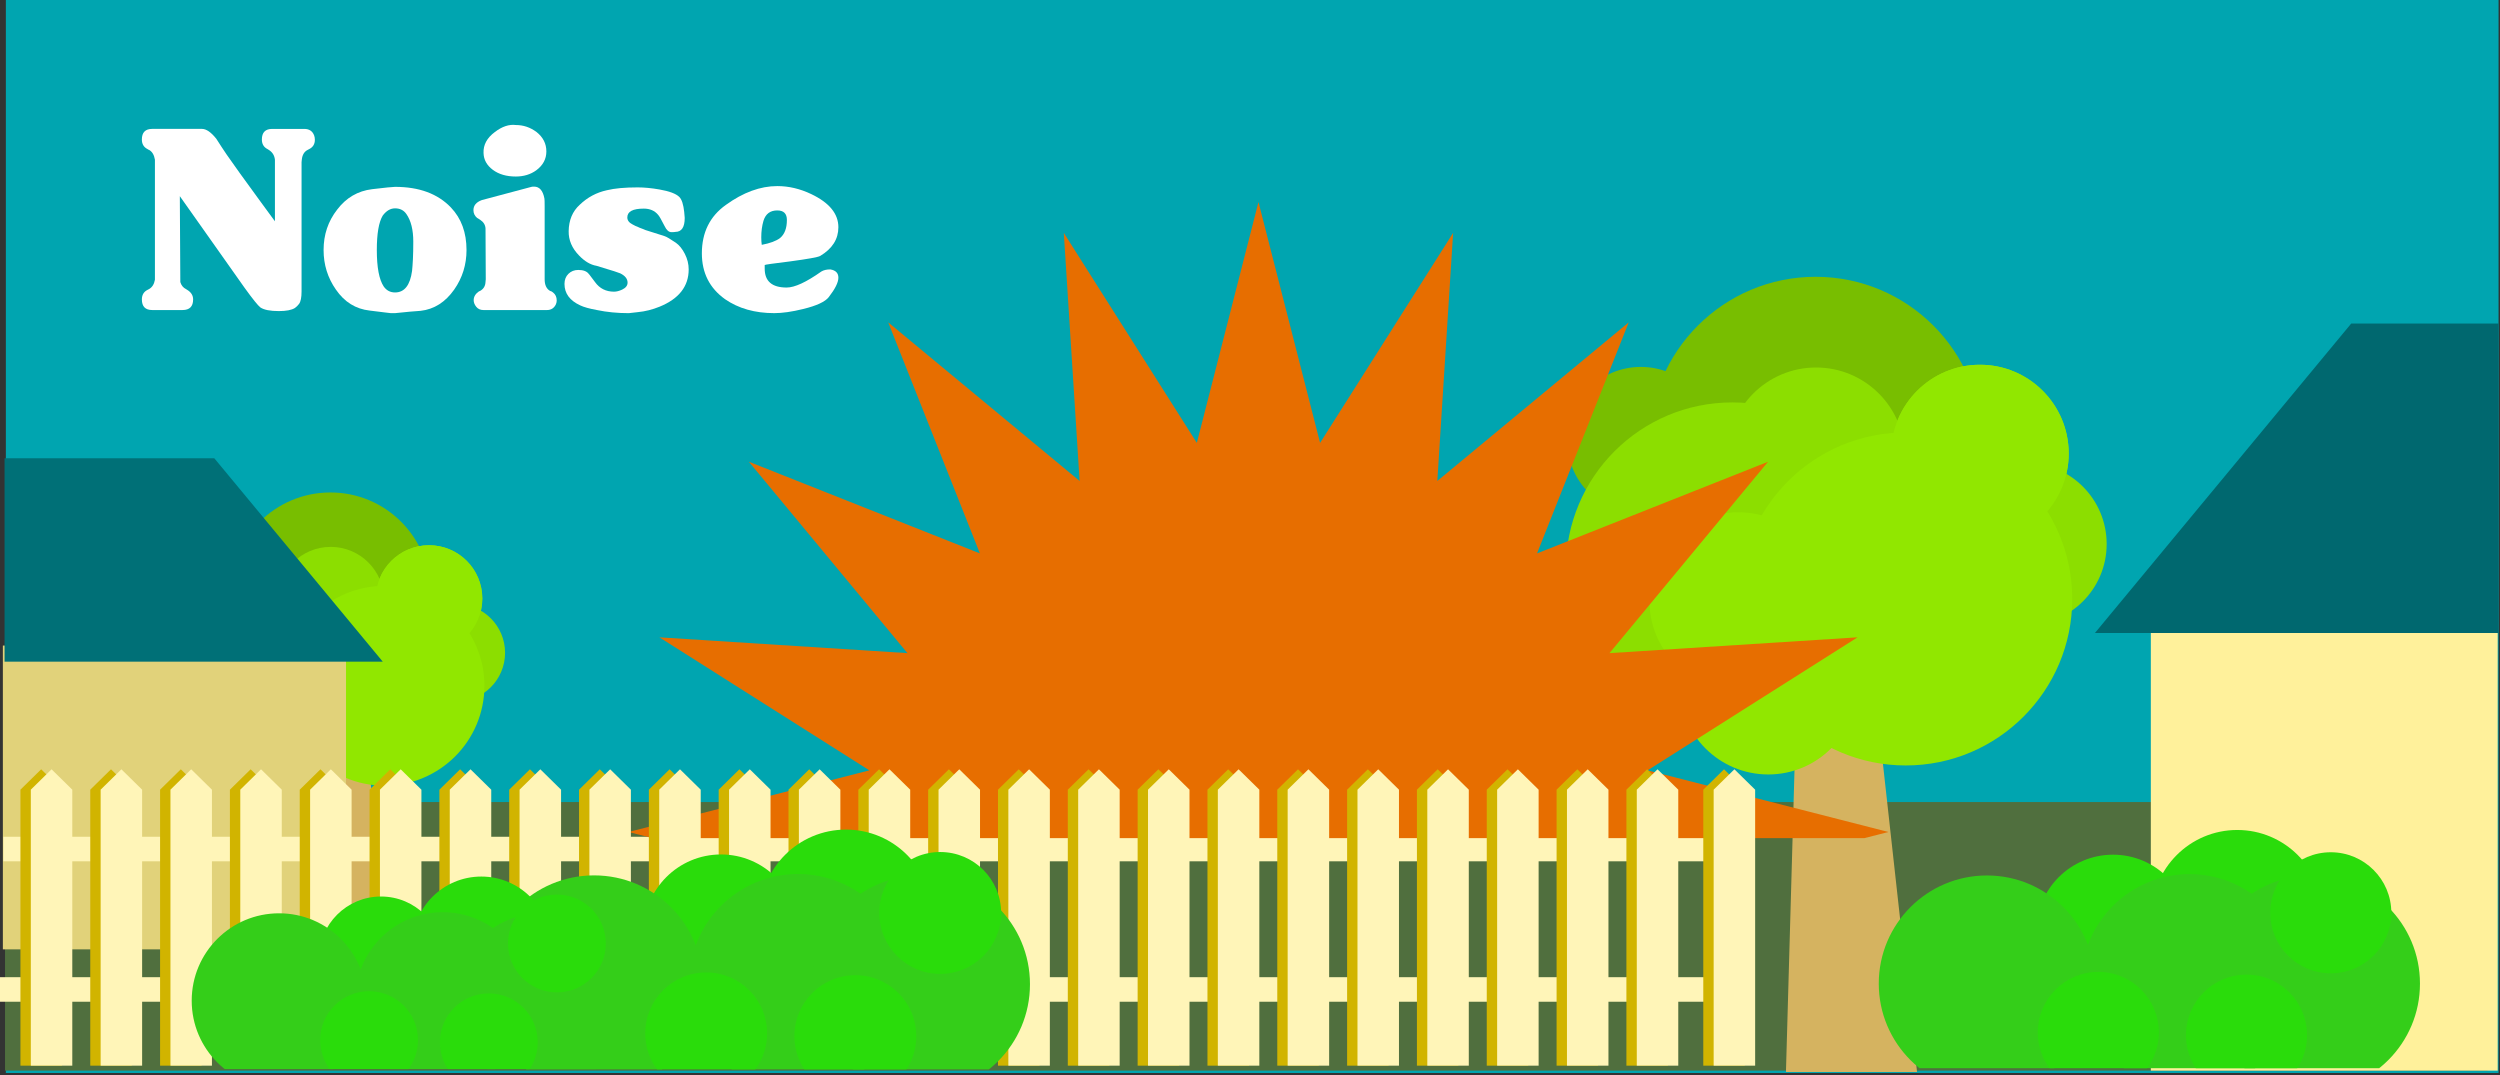 <?xml version="1.0" encoding="UTF-8" standalone="no"?>
<!-- Created with Inkscape (http://www.inkscape.org/) -->

<svg
   xmlns:dc="http://purl.org/dc/elements/1.1/"
   xmlns:cc="http://creativecommons.org/ns#"
   xmlns:rdf="http://www.w3.org/1999/02/22-rdf-syntax-ns#"
   xmlns:svg="http://www.w3.org/2000/svg"
   xmlns="http://www.w3.org/2000/svg"
   xmlns:sodipodi="http://sodipodi.sourceforge.net/DTD/sodipodi-0.dtd"
   xmlns:inkscape="http://www.inkscape.org/namespaces/inkscape"
   width="500"
   height="215"
   viewBox="0 0 132.292 56.885"
   version="1.1"
   id="svg2627"
   inkscape:version="0.48.5 r10040"
   sodipodi:docname="banner_noise.svg">
  <rect x="0" y="0" width="132.292" height="56.885" fill="#333333" stroke="none"/>
  <defs
     id="defs2621">
    <clipPath
       clipPathUnits="userSpaceOnUse"
       id="clipPath4317">
      <rect
         style="color:#000000;display:inline;overflow:visible;visibility:visible;fill:#000000;fill-opacity:0.882;fill-rule:nonzero;stroke:#000000;stroke-width:1;stroke-linecap:butt;stroke-linejoin:round;stroke-miterlimit:4;stroke-dasharray:none;stroke-dashoffset:0;stroke-opacity:1;marker:none;enable-background:accumulate"
         id="rect4319"
         width="305.714"
         height="185"
         x="403.571"
         y="258.076" />
    </clipPath>
    <clipPath
       clipPathUnits="userSpaceOnUse"
       id="clipPath2468">
      <rect
         style="color:#000000;display:inline;overflow:visible;visibility:visible;fill:#000000;fill-opacity:0.882;fill-rule:nonzero;stroke:#000000;stroke-width:1;stroke-linecap:butt;stroke-linejoin:round;stroke-miterlimit:4;stroke-dasharray:none;stroke-dashoffset:0;stroke-opacity:1;marker:none;enable-background:accumulate"
         id="rect2466"
         width="305.714"
         height="185"
         x="403.571"
         y="258.076" />
    </clipPath>
    <clipPath
       clipPathUnits="userSpaceOnUse"
       id="clipPath2472">
      <rect
         style="color:#000000;display:inline;overflow:visible;visibility:visible;fill:#000000;fill-opacity:0.882;fill-rule:nonzero;stroke:#000000;stroke-width:1;stroke-linecap:butt;stroke-linejoin:round;stroke-miterlimit:4;stroke-dasharray:none;stroke-dashoffset:0;stroke-opacity:1;marker:none;enable-background:accumulate"
         id="rect2470"
         width="305.714"
         height="185"
         x="403.571"
         y="258.076" />
    </clipPath>
    <clipPath
       clipPathUnits="userSpaceOnUse"
       id="clipPath4317-8">
      <rect
         style="color:#000000;display:inline;overflow:visible;visibility:visible;fill:#000000;fill-opacity:0.882;fill-rule:nonzero;stroke:#000000;stroke-width:1;stroke-linecap:butt;stroke-linejoin:round;stroke-miterlimit:4;stroke-dasharray:none;stroke-dashoffset:0;stroke-opacity:1;marker:none;enable-background:accumulate"
         id="rect4319-3"
         width="305.714"
         height="185"
         x="403.571"
         y="258.076" />
    </clipPath>
    <clipPath
       clipPathUnits="userSpaceOnUse"
       id="clipPath3494">
      <rect
         style="color:#000000;display:inline;overflow:visible;visibility:visible;fill:#000000;fill-opacity:0.882;fill-rule:nonzero;stroke:#000000;stroke-width:1;stroke-linecap:butt;stroke-linejoin:round;stroke-miterlimit:4;stroke-dasharray:none;stroke-dashoffset:0;stroke-opacity:1;marker:none;enable-background:accumulate"
         id="rect3492"
         width="305.714"
         height="185"
         x="403.571"
         y="258.076" />
    </clipPath>
    <clipPath
       clipPathUnits="userSpaceOnUse"
       id="clipPath3498">
      <rect
         style="color:#000000;display:inline;overflow:visible;visibility:visible;fill:#000000;fill-opacity:0.882;fill-rule:nonzero;stroke:#000000;stroke-width:1;stroke-linecap:butt;stroke-linejoin:round;stroke-miterlimit:4;stroke-dasharray:none;stroke-dashoffset:0;stroke-opacity:1;marker:none;enable-background:accumulate"
         id="rect3496"
         width="305.714"
         height="185"
         x="403.571"
         y="258.076" />
    </clipPath>
    <clipPath
       clipPathUnits="userSpaceOnUse"
       id="clipPath4479-0">
      <rect
         style="color:#000000;display:inline;overflow:visible;visibility:visible;fill:#00a5b0;fill-opacity:1;fill-rule:nonzero;stroke:none;stroke-width:5;marker:none;enable-background:accumulate"
         id="rect4481-9"
         width="250.518"
         height="122.228"
         x="1911.209"
         y="398.793" />
    </clipPath>
  </defs>
  <sodipodi:namedview
     id="base"
     pagecolor="#ffffff"
     bordercolor="#666666"
     borderopacity="1.0"
     inkscape:pageopacity="0.0"
     inkscape:pageshadow="2"
     inkscape:zoom="0.98994949"
     inkscape:cx="328.38237"
     inkscape:cy="22.698258"
     inkscape:document-units="px"
     inkscape:current-layer="text5022"
     showgrid="false"
     units="px"
     inkscape:window-width="1920"
     inkscape:window-height="1017"
     inkscape:window-x="-8"
     inkscape:window-y="-8"
     inkscape:window-maximized="1" />
  <g
     inkscape:label="Layer 1"
     inkscape:groupmode="layer"
     id="layer1"
     transform="translate(0,-240.115)">
    <g
       id="g4070"
       transform="matrix(0.667,0,0,0.667,-40.506,54.456)">
      <rect
         inkscape:export-ydpi="72.067719"
         inkscape:export-xdpi="72.067719"
         inkscape:export-filename="C:\Users\UserBox1\Documents\Other Orgs\Octop.ai\hey_neighbour_noise.png"
         style="color:#000000;display:inline;overflow:visible;visibility:visible;fill:#00a5b0;fill-opacity:1;fill-rule:nonzero;stroke:none;stroke-width:0.264;marker:none;enable-background:accumulate"
         id="rect4906"
         width="197.76"
         height="85.248"
         x="61.193"
         y="278.227" />
      <rect
         inkscape:export-ydpi="72.067719"
         inkscape:export-xdpi="72.067719"
         inkscape:export-filename="C:\Users\UserBox1\Documents\Other Orgs\Octop.ai\hey_neighbour_noise.png"
         transform="scale(1,-1)"
         y="-363.288"
         x="61.128"
         height="21.308"
         width="196.954"
         id="rect4908"
         style="color:#000000;display:inline;overflow:visible;visibility:visible;fill:#506f3e;fill-opacity:1;fill-rule:nonzero;stroke:none;stroke-width:0.265;marker:none;enable-background:accumulate" />
      <g
         inkscape:export-ydpi="72.067719"
         inkscape:export-xdpi="72.067719"
         inkscape:export-filename="C:\Users\UserBox1\Documents\Other Orgs\Octop.ai\hey_neighbour_noise.png"
         id="g4910"
         transform="matrix(0.159,0,0,0.159,-191.018,315.912)">
        <path
           sodipodi:nodetypes="ccccc"
           inkscape:connector-curvature="0"
           id="path4912"
           d="m 1742.172,146.57 25.346,1.226 11.038,99.75 h -39.246 z"
           style="color:#000000;display:inline;overflow:visible;visibility:visible;fill:#d5b360;fill-opacity:1;fill-rule:nonzero;stroke:none;stroke-width:1;marker:none;enable-background:accumulate" />
        <circle
           transform="matrix(0.572,0,0,0.572,1554.528,-238.654)"
           style="color:#000000;display:inline;overflow:visible;visibility:visible;fill:#78be00;fill-opacity:1;fill-rule:nonzero;stroke:none;stroke-width:1;marker:none;enable-background:accumulate"
           id="path4914"
           cx="338.571"
           cy="520.934"
           r="87.143"
           d="m 425.714,520.934 c 0,48.128 -39.015,87.143 -87.143,87.143 -48.128,0 -87.143,-39.015 -87.143,-87.143 0,-48.128 39.015,-87.143 87.143,-87.143 48.128,0 87.143,39.015 87.143,87.143 z" />
        <circle
           id="path4916"
           style="color:#000000;display:inline;overflow:visible;visibility:visible;fill:#78be00;fill-opacity:1;fill-rule:nonzero;stroke:none;stroke-width:1;marker:none;enable-background:accumulate"
           transform="matrix(0.253,0,0,0.253,1610.207,-73.291)"
           cx="338.571"
           cy="520.934"
           r="87.143"
           d="m 425.714,520.934 c 0,48.128 -39.015,87.143 -87.143,87.143 -48.128,0 -87.143,-39.015 -87.143,-87.143 0,-48.128 39.015,-87.143 87.143,-87.143 48.128,0 87.143,39.015 87.143,87.143 z" />
        <circle
           id="path4918"
           style="color:#000000;display:inline;overflow:visible;visibility:visible;fill:#8cde00;fill-opacity:1;fill-rule:nonzero;stroke:none;stroke-width:1;marker:none;enable-background:accumulate"
           transform="matrix(0.572,0,0,0.572,1529.591,-201.044)"
           cx="338.571"
           cy="520.934"
           r="87.143"
           d="m 425.714,520.934 c 0,48.128 -39.015,87.143 -87.143,87.143 -48.128,0 -87.143,-39.015 -87.143,-87.143 0,-48.128 39.015,-87.143 87.143,-87.143 48.128,0 87.143,39.015 87.143,87.143 z" />
        <circle
           transform="matrix(0.305,0,0,0.305,1694.12,-96.494)"
           style="color:#000000;display:inline;overflow:visible;visibility:visible;fill:#91e700;fill-opacity:1;fill-rule:nonzero;stroke:none;stroke-width:1;marker:none;enable-background:accumulate"
           id="path4920"
           cx="338.571"
           cy="520.934"
           r="87.143"
           d="m 425.714,520.934 c 0,48.128 -39.015,87.143 -87.143,87.143 -48.128,0 -87.143,-39.015 -87.143,-87.143 0,-48.128 39.015,-87.143 87.143,-87.143 48.128,0 87.143,39.015 87.143,87.143 z" />
        <circle
           id="path4922"
           style="color:#000000;display:inline;overflow:visible;visibility:visible;fill:#8cde00;fill-opacity:1;fill-rule:nonzero;stroke:none;stroke-width:1;marker:none;enable-background:accumulate"
           transform="matrix(0.279,0,0,0.279,1716.551,-55.867)"
           cx="338.571"
           cy="520.934"
           r="87.143"
           d="m 425.714,520.934 c 0,48.128 -39.015,87.143 -87.143,87.143 -48.128,0 -87.143,-39.015 -87.143,-87.143 0,-48.128 39.015,-87.143 87.143,-87.143 48.128,0 87.143,39.015 87.143,87.143 z" />
        <circle
           transform="matrix(0.305,0,0,0.305,1645.063,-95.676)"
           style="color:#000000;display:inline;overflow:visible;visibility:visible;fill:#8cde00;fill-opacity:1;fill-rule:nonzero;stroke:none;stroke-width:1;marker:none;enable-background:accumulate"
           id="path4924"
           cx="338.571"
           cy="520.934"
           r="87.143"
           d="m 425.714,520.934 c 0,48.128 -39.015,87.143 -87.143,87.143 -48.128,0 -87.143,-39.015 -87.143,-87.143 0,-48.128 39.015,-87.143 87.143,-87.143 48.128,0 87.143,39.015 87.143,87.143 z" />
        <circle
           id="path4926"
           style="color:#000000;display:inline;overflow:visible;visibility:visible;fill:#91e700;fill-opacity:1;fill-rule:nonzero;stroke:none;stroke-width:1;marker:none;enable-background:accumulate"
           transform="matrix(0.305,0,0,0.305,1694.12,-96.494)"
           cx="338.571"
           cy="520.934"
           r="87.143"
           d="m 425.714,520.934 c 0,48.128 -39.015,87.143 -87.143,87.143 -48.128,0 -87.143,-39.015 -87.143,-87.143 0,-48.128 39.015,-87.143 87.143,-87.143 48.128,0 87.143,39.015 87.143,87.143 z" />
        <circle
           transform="matrix(0.305,0,0,0.305,1621.761,-52.343)"
           style="color:#000000;display:inline;overflow:visible;visibility:visible;fill:#91e700;fill-opacity:1;fill-rule:nonzero;stroke:none;stroke-width:1;marker:none;enable-background:accumulate"
           id="path4928"
           cx="338.571"
           cy="520.934"
           r="87.143"
           d="m 425.714,520.934 c 0,48.128 -39.015,87.143 -87.143,87.143 -48.128,0 -87.143,-39.015 -87.143,-87.143 0,-48.128 39.015,-87.143 87.143,-87.143 48.128,0 87.143,39.015 87.143,87.143 z" />
        <circle
           id="path4930"
           style="color:#000000;display:inline;overflow:visible;visibility:visible;fill:#91e700;fill-opacity:1;fill-rule:nonzero;stroke:none;stroke-width:1;marker:none;enable-background:accumulate"
           transform="matrix(0.305,0,0,0.305,1630.755,-26.996)"
           cx="338.571"
           cy="520.934"
           r="87.143"
           d="m 425.714,520.934 c 0,48.128 -39.015,87.143 -87.143,87.143 -48.128,0 -87.143,-39.015 -87.143,-87.143 0,-48.128 39.015,-87.143 87.143,-87.143 48.128,0 87.143,39.015 87.143,87.143 z" />
        <circle
           id="path4932"
           style="color:#000000;display:inline;overflow:visible;visibility:visible;fill:#91e700;fill-opacity:1;fill-rule:nonzero;stroke:none;stroke-width:1;marker:none;enable-background:accumulate"
           transform="matrix(0.572,0,0,0.572,1581.51,-192.05)"
           cx="338.571"
           cy="520.934"
           r="87.143"
           d="m 425.714,520.934 c 0,48.128 -39.015,87.143 -87.143,87.143 -48.128,0 -87.143,-39.015 -87.143,-87.143 0,-48.128 39.015,-87.143 87.143,-87.143 48.128,0 87.143,39.015 87.143,87.143 z" />
      </g>
      <rect
         inkscape:export-ydpi="72.067719"
         inkscape:export-xdpi="72.067719"
         inkscape:export-filename="C:\Users\UserBox1\Documents\Other Orgs\Octop.ai\hey_neighbour_noise.png"
         style="color:#000000;display:inline;overflow:visible;visibility:visible;fill:#fff5b8;fill-opacity:1;fill-rule:nonzero;stroke:none;stroke-width:0.265;marker:none;enable-background:accumulate"
         id="rect4934"
         width="138.36"
         height="1.947"
         x="60.702"
         y="355.875" />
      <rect
         inkscape:export-ydpi="72.067719"
         inkscape:export-xdpi="72.067719"
         inkscape:export-filename="C:\Users\UserBox1\Documents\Other Orgs\Octop.ai\hey_neighbour_noise.png"
         style="color:#000000;display:inline;overflow:visible;visibility:visible;fill:#e1d27a;fill-opacity:1;fill-rule:nonzero;stroke:none;stroke-width:0.265;marker:none;enable-background:accumulate"
         id="rect4936"
         width="27.224"
         height="24.102"
         x="-88.18"
         y="329.564"
         transform="scale(-1,1)" />
      <rect
         inkscape:export-ydpi="72.067719"
         inkscape:export-xdpi="72.067719"
         inkscape:export-filename="C:\Users\UserBox1\Documents\Other Orgs\Octop.ai\hey_neighbour_noise.png"
         y="344.734"
         x="60.996"
         height="1.947"
         width="138.305"
         id="rect4938"
         style="color:#000000;display:inline;overflow:visible;visibility:visible;fill:#fff5b8;fill-opacity:1;fill-rule:nonzero;stroke:none;stroke-width:0.265;marker:none;enable-background:accumulate" />
      <rect
         inkscape:export-ydpi="72.067719"
         inkscape:export-xdpi="72.067719"
         inkscape:export-filename="C:\Users\UserBox1\Documents\Other Orgs\Octop.ai\hey_neighbour_noise.png"
         y="326.62"
         x="231.366"
         height="36.668"
         width="27.519"
         id="rect4940"
         style="color:#000000;display:inline;overflow:visible;visibility:visible;fill:#fff19b;fill-opacity:1;fill-rule:nonzero;stroke:none;stroke-width:0.265;marker:none;enable-background:accumulate" />
      <g
         inkscape:export-ydpi="72.067719"
         inkscape:export-xdpi="72.067719"
         inkscape:export-filename="C:\Users\UserBox1\Documents\Other Orgs\Octop.ai\hey_neighbour_noise.png"
         transform="matrix(0.265,0,0,0.265,-373.071,293.247)"
         id="g4942">
        <path
           style="color:#000000;display:inline;overflow:visible;visibility:visible;fill:#d5b360;fill-opacity:1;fill-rule:nonzero;stroke:none;stroke-width:1;marker:none;enable-background:accumulate"
           d="m 2174.517,163.743 25.346,1.226 11.038,99.75 h -39.246 z"
           id="path4944"
           inkscape:connector-curvature="0"
           sodipodi:nodetypes="ccccc" />
        <circle
           id="path4946"
           style="color:#000000;display:inline;overflow:visible;visibility:visible;fill:#78be00;fill-opacity:1;fill-rule:nonzero;stroke:none;stroke-width:1;marker:none;enable-background:accumulate"
           transform="matrix(0.572,0,0,0.572,1986.874,-221.482)"
           cx="338.571"
           cy="520.934"
           r="87.143"
           d="m 425.714,520.934 c 0,48.128 -39.015,87.143 -87.143,87.143 -48.128,0 -87.143,-39.015 -87.143,-87.143 0,-48.128 39.015,-87.143 87.143,-87.143 48.128,0 87.143,39.015 87.143,87.143 z" />
        <circle
           transform="matrix(0.253,0,0,0.253,2042.552,-56.119)"
           style="color:#000000;display:inline;overflow:visible;visibility:visible;fill:#78be00;fill-opacity:1;fill-rule:nonzero;stroke:none;stroke-width:1;marker:none;enable-background:accumulate"
           id="path4948"
           cx="338.571"
           cy="520.934"
           r="87.143"
           d="m 425.714,520.934 c 0,48.128 -39.015,87.143 -87.143,87.143 -48.128,0 -87.143,-39.015 -87.143,-87.143 0,-48.128 39.015,-87.143 87.143,-87.143 48.128,0 87.143,39.015 87.143,87.143 z" />
        <circle
           transform="matrix(0.572,0,0,0.572,1961.936,-183.871)"
           style="color:#000000;display:inline;overflow:visible;visibility:visible;fill:#8cde00;fill-opacity:1;fill-rule:nonzero;stroke:none;stroke-width:1;marker:none;enable-background:accumulate"
           id="path4950"
           cx="338.571"
           cy="520.934"
           r="87.143"
           d="m 425.714,520.934 c 0,48.128 -39.015,87.143 -87.143,87.143 -48.128,0 -87.143,-39.015 -87.143,-87.143 0,-48.128 39.015,-87.143 87.143,-87.143 48.128,0 87.143,39.015 87.143,87.143 z" />
        <circle
           id="path4952"
           style="color:#000000;display:inline;overflow:visible;visibility:visible;fill:#91e700;fill-opacity:1;fill-rule:nonzero;stroke:none;stroke-width:1;marker:none;enable-background:accumulate"
           transform="matrix(0.305,0,0,0.305,2126.465,-79.321)"
           cx="338.571"
           cy="520.934"
           r="87.143"
           d="m 425.714,520.934 c 0,48.128 -39.015,87.143 -87.143,87.143 -48.128,0 -87.143,-39.015 -87.143,-87.143 0,-48.128 39.015,-87.143 87.143,-87.143 48.128,0 87.143,39.015 87.143,87.143 z" />
        <circle
           transform="matrix(0.279,0,0,0.279,2148.896,-38.694)"
           style="color:#000000;display:inline;overflow:visible;visibility:visible;fill:#8cde00;fill-opacity:1;fill-rule:nonzero;stroke:none;stroke-width:1;marker:none;enable-background:accumulate"
           id="path4954"
           cx="338.571"
           cy="520.934"
           r="87.143"
           d="m 425.714,520.934 c 0,48.128 -39.015,87.143 -87.143,87.143 -48.128,0 -87.143,-39.015 -87.143,-87.143 0,-48.128 39.015,-87.143 87.143,-87.143 48.128,0 87.143,39.015 87.143,87.143 z" />
        <circle
           id="path4956"
           style="color:#000000;display:inline;overflow:visible;visibility:visible;fill:#8cde00;fill-opacity:1;fill-rule:nonzero;stroke:none;stroke-width:1;marker:none;enable-background:accumulate"
           transform="matrix(0.305,0,0,0.305,2077.408,-78.504)"
           cx="338.571"
           cy="520.934"
           r="87.143"
           d="m 425.714,520.934 c 0,48.128 -39.015,87.143 -87.143,87.143 -48.128,0 -87.143,-39.015 -87.143,-87.143 0,-48.128 39.015,-87.143 87.143,-87.143 48.128,0 87.143,39.015 87.143,87.143 z" />
        <circle
           transform="matrix(0.305,0,0,0.305,2126.465,-79.321)"
           style="color:#000000;display:inline;overflow:visible;visibility:visible;fill:#91e700;fill-opacity:1;fill-rule:nonzero;stroke:none;stroke-width:1;marker:none;enable-background:accumulate"
           id="path4958"
           cx="338.571"
           cy="520.934"
           r="87.143"
           d="m 425.714,520.934 c 0,48.128 -39.015,87.143 -87.143,87.143 -48.128,0 -87.143,-39.015 -87.143,-87.143 0,-48.128 39.015,-87.143 87.143,-87.143 48.128,0 87.143,39.015 87.143,87.143 z" />
        <circle
           id="path4960"
           style="color:#000000;display:inline;overflow:visible;visibility:visible;fill:#91e700;fill-opacity:1;fill-rule:nonzero;stroke:none;stroke-width:1;marker:none;enable-background:accumulate"
           transform="matrix(0.305,0,0,0.305,2054.106,-35.17)"
           cx="338.571"
           cy="520.934"
           r="87.143"
           d="m 425.714,520.934 c 0,48.128 -39.015,87.143 -87.143,87.143 -48.128,0 -87.143,-39.015 -87.143,-87.143 0,-48.128 39.015,-87.143 87.143,-87.143 48.128,0 87.143,39.015 87.143,87.143 z" />
        <circle
           transform="matrix(0.305,0,0,0.305,2063.1,-9.824)"
           style="color:#000000;display:inline;overflow:visible;visibility:visible;fill:#91e700;fill-opacity:1;fill-rule:nonzero;stroke:none;stroke-width:1;marker:none;enable-background:accumulate"
           id="path4962"
           cx="338.571"
           cy="520.934"
           r="87.143"
           d="m 425.714,520.934 c 0,48.128 -39.015,87.143 -87.143,87.143 -48.128,0 -87.143,-39.015 -87.143,-87.143 0,-48.128 39.015,-87.143 87.143,-87.143 48.128,0 87.143,39.015 87.143,87.143 z" />
        <circle
           transform="matrix(0.572,0,0,0.572,2013.855,-174.877)"
           style="color:#000000;display:inline;overflow:visible;visibility:visible;fill:#91e700;fill-opacity:1;fill-rule:nonzero;stroke:none;stroke-width:1;marker:none;enable-background:accumulate"
           id="path4964"
           cx="338.571"
           cy="520.934"
           r="87.143"
           d="m 425.714,520.934 c 0,48.128 -39.015,87.143 -87.143,87.143 -48.128,0 -87.143,-39.015 -87.143,-87.143 0,-48.128 39.015,-87.143 87.143,-87.143 48.128,0 87.143,39.015 87.143,87.143 z" />
      </g>
      <path
         inkscape:export-ydpi="72.067719"
         inkscape:export-xdpi="72.067719"
         inkscape:export-filename="C:\Users\UserBox1\Documents\Other Orgs\Octop.ai\hey_neighbour_noise.png"
         sodipodi:nodetypes="ccccc"
         inkscape:connector-curvature="0"
         id="path4966"
         d="m 247.266,304.014 h 11.682 v 24.553 h -32.017 z"
         style="color:#000000;display:inline;overflow:visible;visibility:visible;fill:#00686f;fill-opacity:1;fill-rule:nonzero;stroke:none;stroke-width:0.265;marker:none;enable-background:accumulate" />
      <path
         inkscape:export-ydpi="72.067719"
         inkscape:export-xdpi="72.067719"
         inkscape:export-filename="C:\Users\UserBox1\Documents\Other Orgs\Octop.ai\hey_neighbour_noise.png"
         sodipodi:type="star"
         style="color:#000000;display:inline;overflow:visible;visibility:visible;fill:#e76e00;fill-opacity:1;fill-rule:nonzero;stroke:none;stroke-width:5;marker:none;enable-background:accumulate"
         id="path4475-4"
         sodipodi:sides="20"
         sodipodi:cx="2046.5691"
         sodipodi:cy="520.01178"
         sodipodi:r1="103.04051"
         sodipodi:r2="64.440773"
         sodipodi:arg1="0"
         sodipodi:arg2="0.15707963"
         inkscape:flatsided="false"
         inkscape:rounded="0"
         inkscape:randomized="0"
         d="m 2149.61,520.012 -39.393,10.081 34.35,21.761 -40.58,-2.586 25.944,31.31 -37.795,-14.999 14.999,37.795 -31.31,-25.944 2.586,40.58 -21.761,-34.35 -10.081,39.393 -10.081,-39.393 -21.761,34.35 2.586,-40.58 -31.31,25.944 14.999,-37.795 -37.795,14.999 25.944,-31.31 -40.58,2.586 34.35,-21.761 -39.393,-10.081 39.393,-10.081 -34.35,-21.761 40.58,2.586 -25.944,-31.31 37.795,14.999 -14.999,-37.795 31.31,25.944 -2.586,-40.58 21.761,34.35 10.081,-39.393 10.081,39.393 21.761,-34.35 -2.586,40.58 31.31,-25.944 -14.999,37.795 37.795,-14.999 -25.944,31.31 40.58,-2.586 -34.35,21.761 z"
         transform="matrix(0.485,0,0,0.485,-832.016,92.149)"
         clip-path="url(#clipPath4479-0)" />
      <g
         inkscape:export-ydpi="72.067719"
         inkscape:export-xdpi="72.067719"
         inkscape:export-filename="C:\Users\UserBox1\Documents\Other Orgs\Octop.ai\hey_neighbour_noise.png"
         transform="matrix(0.288,0,0,0.151,139.155,244.865)"
         id="g4968">
        <path
           style="color:#000000;display:inline;overflow:visible;visibility:visible;fill:#d1b400;fill-opacity:1;fill-rule:nonzero;stroke:none;stroke-width:1;marker:none;enable-background:accumulate"
           d="m 175.714,636.648 5.714,-10.714 5.714,10.714 v 145 h -11.429 z"
           id="path4970"
           inkscape:connector-curvature="0"
           sodipodi:nodetypes="cccccc" />
        <path
           sodipodi:nodetypes="cccccc"
           inkscape:connector-curvature="0"
           id="path4972"
           d="M 178.571,636.648 184.286,625.934 190,636.648 v 145 h -11.429 z"
           style="color:#000000;display:inline;overflow:visible;visibility:visible;fill:#fff5b8;fill-opacity:1;fill-rule:nonzero;stroke:none;stroke-width:1;marker:none;enable-background:accumulate" />
      </g>
      <g
         inkscape:export-ydpi="72.067719"
         inkscape:export-xdpi="72.067719"
         inkscape:export-filename="C:\Users\UserBox1\Documents\Other Orgs\Octop.ai\hey_neighbour_noise.png"
         id="g4974"
         transform="matrix(0.288,0,0,0.151,133.616,244.865)">
        <path
           sodipodi:nodetypes="cccccc"
           inkscape:connector-curvature="0"
           id="path4976"
           d="m 175.714,636.648 5.714,-10.714 5.714,10.714 v 145 h -11.429 z"
           style="color:#000000;display:inline;overflow:visible;visibility:visible;fill:#d1b400;fill-opacity:1;fill-rule:nonzero;stroke:none;stroke-width:1;marker:none;enable-background:accumulate" />
        <path
           style="color:#000000;display:inline;overflow:visible;visibility:visible;fill:#fff5b8;fill-opacity:1;fill-rule:nonzero;stroke:none;stroke-width:1;marker:none;enable-background:accumulate"
           d="M 178.571,636.648 184.286,625.934 190,636.648 v 145 h -11.429 z"
           id="path4978"
           inkscape:connector-curvature="0"
           sodipodi:nodetypes="cccccc" />
      </g>
      <g
         inkscape:export-ydpi="72.067719"
         inkscape:export-xdpi="72.067719"
         inkscape:export-filename="C:\Users\UserBox1\Documents\Other Orgs\Octop.ai\hey_neighbour_noise.png"
         transform="matrix(0.288,0,0,0.151,128.076,244.865)"
         id="g4980">
        <path
           style="color:#000000;display:inline;overflow:visible;visibility:visible;fill:#d1b400;fill-opacity:1;fill-rule:nonzero;stroke:none;stroke-width:1;marker:none;enable-background:accumulate"
           d="m 175.714,636.648 5.714,-10.714 5.714,10.714 v 145 h -11.429 z"
           id="path4982"
           inkscape:connector-curvature="0"
           sodipodi:nodetypes="cccccc" />
        <path
           sodipodi:nodetypes="cccccc"
           inkscape:connector-curvature="0"
           id="path4984"
           d="M 178.571,636.648 184.286,625.934 190,636.648 v 145 h -11.429 z"
           style="color:#000000;display:inline;overflow:visible;visibility:visible;fill:#fff5b8;fill-opacity:1;fill-rule:nonzero;stroke:none;stroke-width:1;marker:none;enable-background:accumulate" />
      </g>
      <g
         inkscape:export-ydpi="72.067719"
         inkscape:export-xdpi="72.067719"
         inkscape:export-filename="C:\Users\UserBox1\Documents\Other Orgs\Octop.ai\hey_neighbour_noise.png"
         id="g4986"
         transform="matrix(0.288,0,0,0.151,122.536,244.865)">
        <path
           sodipodi:nodetypes="cccccc"
           inkscape:connector-curvature="0"
           id="path4988"
           d="m 175.714,636.648 5.714,-10.714 5.714,10.714 v 145 h -11.429 z"
           style="color:#000000;display:inline;overflow:visible;visibility:visible;fill:#d1b400;fill-opacity:1;fill-rule:nonzero;stroke:none;stroke-width:1;marker:none;enable-background:accumulate" />
        <path
           style="color:#000000;display:inline;overflow:visible;visibility:visible;fill:#fff5b8;fill-opacity:1;fill-rule:nonzero;stroke:none;stroke-width:1;marker:none;enable-background:accumulate"
           d="M 178.571,636.648 184.286,625.934 190,636.648 v 145 h -11.429 z"
           id="path4990"
           inkscape:connector-curvature="0"
           sodipodi:nodetypes="cccccc" />
      </g>
      <g
         inkscape:export-ydpi="72.067719"
         inkscape:export-xdpi="72.067719"
         inkscape:export-filename="C:\Users\UserBox1\Documents\Other Orgs\Octop.ai\hey_neighbour_noise.png"
         id="g4992"
         transform="matrix(0.288,0,0,0.151,116.997,244.865)">
        <path
           sodipodi:nodetypes="cccccc"
           inkscape:connector-curvature="0"
           id="path4994"
           d="m 175.714,636.648 5.714,-10.714 5.714,10.714 v 145 h -11.429 z"
           style="color:#000000;display:inline;overflow:visible;visibility:visible;fill:#d1b400;fill-opacity:1;fill-rule:nonzero;stroke:none;stroke-width:1;marker:none;enable-background:accumulate" />
        <path
           style="color:#000000;display:inline;overflow:visible;visibility:visible;fill:#fff5b8;fill-opacity:1;fill-rule:nonzero;stroke:none;stroke-width:1;marker:none;enable-background:accumulate"
           d="M 178.571,636.648 184.286,625.934 190,636.648 v 145 h -11.429 z"
           id="path4996"
           inkscape:connector-curvature="0"
           sodipodi:nodetypes="cccccc" />
      </g>
      <g
         inkscape:export-ydpi="72.067719"
         inkscape:export-xdpi="72.067719"
         inkscape:export-filename="C:\Users\UserBox1\Documents\Other Orgs\Octop.ai\hey_neighbour_noise.png"
         transform="matrix(0.288,0,0,0.151,111.457,244.865)"
         id="g4998">
        <path
           style="color:#000000;display:inline;overflow:visible;visibility:visible;fill:#d1b400;fill-opacity:1;fill-rule:nonzero;stroke:none;stroke-width:1;marker:none;enable-background:accumulate"
           d="m 175.714,636.648 5.714,-10.714 5.714,10.714 v 145 h -11.429 z"
           id="path5000"
           inkscape:connector-curvature="0"
           sodipodi:nodetypes="cccccc" />
        <path
           sodipodi:nodetypes="cccccc"
           inkscape:connector-curvature="0"
           id="path5002"
           d="M 178.571,636.648 184.286,625.934 190,636.648 v 145 h -11.429 z"
           style="color:#000000;display:inline;overflow:visible;visibility:visible;fill:#fff5b8;fill-opacity:1;fill-rule:nonzero;stroke:none;stroke-width:1;marker:none;enable-background:accumulate" />
      </g>
      <g
         inkscape:export-ydpi="72.067719"
         inkscape:export-xdpi="72.067719"
         inkscape:export-filename="C:\Users\UserBox1\Documents\Other Orgs\Octop.ai\hey_neighbour_noise.png"
         id="g5004"
         transform="matrix(0.288,0,0,0.151,105.918,244.865)">
        <path
           sodipodi:nodetypes="cccccc"
           inkscape:connector-curvature="0"
           id="path5006"
           d="m 175.714,636.648 5.714,-10.714 5.714,10.714 v 145 h -11.429 z"
           style="color:#000000;display:inline;overflow:visible;visibility:visible;fill:#d1b400;fill-opacity:1;fill-rule:nonzero;stroke:none;stroke-width:1;marker:none;enable-background:accumulate" />
        <path
           style="color:#000000;display:inline;overflow:visible;visibility:visible;fill:#fff5b8;fill-opacity:1;fill-rule:nonzero;stroke:none;stroke-width:1;marker:none;enable-background:accumulate"
           d="M 178.571,636.648 184.286,625.934 190,636.648 v 145 h -11.429 z"
           id="path5008"
           inkscape:connector-curvature="0"
           sodipodi:nodetypes="cccccc" />
      </g>
      <g
         inkscape:export-ydpi="72.067719"
         inkscape:export-xdpi="72.067719"
         inkscape:export-filename="C:\Users\UserBox1\Documents\Other Orgs\Octop.ai\hey_neighbour_noise.png"
         transform="matrix(0.288,0,0,0.151,100.378,244.865)"
         id="g5010">
        <path
           style="color:#000000;display:inline;overflow:visible;visibility:visible;fill:#d1b400;fill-opacity:1;fill-rule:nonzero;stroke:none;stroke-width:1;marker:none;enable-background:accumulate"
           d="m 175.714,636.648 5.714,-10.714 5.714,10.714 v 145 h -11.429 z"
           id="path5012"
           inkscape:connector-curvature="0"
           sodipodi:nodetypes="cccccc" />
        <path
           sodipodi:nodetypes="cccccc"
           inkscape:connector-curvature="0"
           id="path5014"
           d="M 178.571,636.648 184.286,625.934 190,636.648 v 145 h -11.429 z"
           style="color:#000000;display:inline;overflow:visible;visibility:visible;fill:#fff5b8;fill-opacity:1;fill-rule:nonzero;stroke:none;stroke-width:1;marker:none;enable-background:accumulate" />
      </g>
      <g
         inkscape:export-ydpi="72.067719"
         inkscape:export-xdpi="72.067719"
         inkscape:export-filename="C:\Users\UserBox1\Documents\Other Orgs\Octop.ai\hey_neighbour_noise.png"
         id="g5016"
         transform="matrix(0.288,0,0,0.151,94.838,244.865)">
        <path
           sodipodi:nodetypes="cccccc"
           inkscape:connector-curvature="0"
           id="path5018"
           d="m 175.714,636.648 5.714,-10.714 5.714,10.714 v 145 h -11.429 z"
           style="color:#000000;display:inline;overflow:visible;visibility:visible;fill:#d1b400;fill-opacity:1;fill-rule:nonzero;stroke:none;stroke-width:1;marker:none;enable-background:accumulate" />
        <path
           style="color:#000000;display:inline;overflow:visible;visibility:visible;fill:#fff5b8;fill-opacity:1;fill-rule:nonzero;stroke:none;stroke-width:1;marker:none;enable-background:accumulate"
           d="M 178.571,636.648 184.286,625.934 190,636.648 v 145 h -11.429 z"
           id="path5020"
           inkscape:connector-curvature="0"
           sodipodi:nodetypes="cccccc" />
      </g>
      <g
         transform="scale(0.976,1.025)"
         style="font-size:3.175px;font-style:normal;font-variant:normal;font-weight:normal;font-stretch:normal;text-indent:0;text-align:start;text-decoration:none;line-height:0%;letter-spacing:0;word-spacing:0;text-transform:none;direction:ltr;writing-mode:lr-tb;text-anchor:start;baseline-shift:baseline;color:#000000;fill:#ffffff;fill-opacity:1;fill-rule:nonzero;stroke:none;stroke-width:1.587;marker:none;visibility:visible;display:inline;overflow:visible;enable-background:accumulate;font-family:Corbel;-inkscape-font-specification:Corbel"
         id="text5022">
        <path
           d="m 87.755,282.038 c -0.134,-0.334 -0.401,-0.501 -0.801,-0.501 l -2.604,0 c -0.561,10e-6 -0.841,0.274 -0.841,0.822 -1e-5,0.347 0.153,0.594 0.46,0.741 l 0.1,0.06 c 0.294,0.174 0.461,0.427 0.501,0.761 l 0,4.767 -1.141,-1.482 c -0.681,-0.881 -1.252,-1.629 -1.713,-2.244 -0.461,-0.614 -0.818,-1.095 -1.072,-1.442 -0.147,-0.2 -0.287,-0.4 -0.421,-0.601 -0.133,-0.2 -0.274,-0.407 -0.42,-0.621 -0.427,-0.508 -0.815,-0.762 -1.162,-0.762 l -4.046,0 c -0.561,10e-6 -0.841,0.274 -0.841,0.822 0,0.347 0.153,0.594 0.46,0.741 l 0.061,0.04 0.06,0.02 c 0.254,0.133 0.414,0.387 0.48,0.761 l 0,9.294 c -0.066,0.347 -0.227,0.588 -0.48,0.721 l -0.12,0.06 c -0.307,0.147 -0.46,0.394 -0.46,0.741 0,0.547 0.28,0.821 0.841,0.821 l 2.463,0 c 0.574,0 0.861,-0.274 0.861,-0.821 -4e-6,-0.307 -0.16,-0.554 -0.48,-0.741 l -0.1,-0.06 c -0.227,-0.107 -0.38,-0.287 -0.46,-0.541 l -0.04,-6.65 5.248,7.071 c 0.668,0.881 1.102,1.396 1.302,1.542 0.294,0.187 0.795,0.281 1.503,0.281 0.601,0 1.035,-0.08 1.302,-0.24 0.12,-0.08 0.234,-0.187 0.34,-0.32 0.133,-0.174 0.2,-0.494 0.2,-0.962 l 0,-9.996 0.02,-0.2 c 0.04,-0.374 0.2,-0.628 0.481,-0.761 l 0.12,-0.06 c 0.307,-0.147 0.461,-0.387 0.461,-0.721 -1.4e-5,-0.12 -0.02,-0.234 -0.06,-0.34 z"
           style="font-size:20.03px;font-weight:900;line-height:1.25;fill:#ffffff;marker:none;font-family:Subway;-inkscape-font-specification:Subway Heavy"
           id="path3135" />
        <path
           d="m 100.143,290.911 c -1e-5,-1.349 -0.421,-2.444 -1.262,-3.285 -1.068,-1.069 -2.584,-1.603 -4.547,-1.603 -0.187,10e-6 -0.808,0.06 -1.863,0.18 -1.161,0.134 -2.11,0.661 -2.844,1.583 -0.734,0.895 -1.102,1.936 -1.102,3.125 -10e-7,1.135 0.334,2.156 1.002,3.064 0.694,0.962 1.609,1.503 2.744,1.623 0.561,0.066 0.985,0.116 1.272,0.15 0.287,0.033 0.437,0.05 0.451,0.05 l 0.34,0 c 0.921,-0.093 1.616,-0.153 2.083,-0.18 1.095,-0.12 2.003,-0.668 2.724,-1.643 0.668,-0.908 1.002,-1.929 1.002,-3.064 z M 95.816,290.27 c -8e-6,0.521 -0.01,0.972 -0.03,1.352 -0.02,0.381 -0.044,0.684 -0.07,0.911 -0.16,1.108 -0.621,1.663 -1.382,1.663 -0.387,0 -0.694,-0.154 -0.921,-0.461 -0.374,-0.534 -0.561,-1.476 -0.561,-2.824 -5e-6,-1.269 0.16,-2.157 0.48,-2.664 0.294,-0.374 0.628,-0.561 1.002,-0.561 0.401,0 0.708,0.147 0.921,0.441 0.374,0.507 0.561,1.222 0.561,2.143 z"
           style="font-size:20.03px;font-weight:900;line-height:1.25;fill:#ffffff;marker:none;font-family:Subway;-inkscape-font-specification:Subway Heavy"
           id="path3137" />
        <path
           d="m 104.15,285.223 c 0.641,1e-5 1.195,-0.16 1.662,-0.481 0.548,-0.387 0.822,-0.875 0.822,-1.462 -1e-5,-0.601 -0.267,-1.101 -0.801,-1.502 -0.507,-0.361 -1.068,-0.541 -1.682,-0.541 -0.548,-0.067 -1.115,0.114 -1.703,0.541 -0.641,0.454 -0.948,0.995 -0.921,1.622 0.013,0.521 0.264,0.955 0.751,1.302 0.487,0.347 1.112,0.521 1.873,0.521 z m 3.265,9.875 c 0.04,-0.093 0.06,-0.187 0.06,-0.28 -1e-5,-0.267 -0.1,-0.474 -0.3,-0.621 l -0.12,-0.08 -0.12,-0.04 c -0.293,-0.16 -0.44,-0.461 -0.44,-0.901 l 0,-5.649 c 0,-0.361 -0.007,-0.561 -0.02,-0.601 -0.12,-0.614 -0.401,-0.921 -0.841,-0.921 -0.107,10e-6 -0.181,0.007 -0.221,0.02 l -4.026,1.022 c -0.454,0.16 -0.681,0.421 -0.681,0.781 0,0.24 0.1,0.44 0.3,0.601 l 0.141,0.08 0.1,0.06 c 0.28,0.174 0.427,0.401 0.441,0.681 l 0.02,3.926 -0.02,0.2 c -0.013,0.321 -0.16,0.554 -0.441,0.701 l -0.1,0.04 c -0.281,0.187 -0.421,0.414 -0.421,0.681 0,0.174 0.07,0.344 0.211,0.511 0.14,0.167 0.337,0.25 0.591,0.25 l 5.148,0 c 0.347,0 0.594,-0.154 0.741,-0.461 z"
           style="font-size:20.03px;font-weight:900;line-height:1.25;fill:#ffffff;marker:none;font-family:Subway;-inkscape-font-specification:Subway Heavy"
           id="path3139" />
        <path
           d="m 117.842,287.987 c -0.067,-0.601 -0.201,-0.995 -0.401,-1.182 -0.267,-0.253 -0.808,-0.447 -1.622,-0.581 -0.32,-0.053 -0.627,-0.093 -0.921,-0.12 -0.294,-0.027 -0.574,-0.04 -0.841,-0.04 -1.042,10e-6 -1.876,0.073 -2.504,0.22 -0.842,0.174 -1.576,0.548 -2.204,1.122 -0.588,0.508 -0.888,1.189 -0.902,2.044 -0.013,0.694 0.268,1.322 0.842,1.883 0.454,0.454 0.928,0.721 1.422,0.801 l 1.443,0.421 0.48,0.16 c 0.401,0.187 0.601,0.427 0.601,0.721 -1e-5,0.227 -0.147,0.407 -0.441,0.54 -0.24,0.107 -0.461,0.16 -0.661,0.16 -0.654,0 -1.169,-0.247 -1.542,-0.741 l -0.461,-0.581 -0.04,-0.04 c -0.16,-0.214 -0.447,-0.32 -0.861,-0.32 -0.32,0 -0.587,0.1 -0.801,0.3 -0.214,0.2 -0.321,0.461 -0.321,0.781 0,0.735 0.427,1.289 1.282,1.663 0.293,0.134 0.747,0.254 1.362,0.361 0.801,0.16 1.662,0.24 2.584,0.24 l 0.741,-0.08 c 0.588,-0.053 1.175,-0.194 1.763,-0.421 1.576,-0.614 2.364,-1.576 2.364,-2.885 -10e-6,-0.414 -0.104,-0.814 -0.311,-1.201 -0.207,-0.387 -0.451,-0.675 -0.731,-0.862 -0.227,-0.147 -0.417,-0.263 -0.571,-0.35 -0.154,-0.087 -0.277,-0.144 -0.371,-0.171 l -1.522,-0.46 -0.201,-0.08 -0.28,-0.1 -0.18,-0.08 -0.16,-0.06 -0.241,-0.12 c -0.28,-0.134 -0.421,-0.314 -0.421,-0.541 0,-0.454 0.447,-0.681 1.342,-0.681 0.494,10e-6 0.881,0.16 1.161,0.48 0.094,0.094 0.267,0.381 0.521,0.861 0.16,0.321 0.347,0.481 0.561,0.481 0.174,10e-6 0.28,-0.007 0.32,-0.02 0.507,0 0.761,-0.36 0.761,-1.081 -10e-6,-0.013 -0.003,-0.054 -0.01,-0.12 -0.007,-0.067 -0.017,-0.174 -0.03,-0.32 z"
           style="font-size:20.03px;font-weight:900;line-height:1.25;fill:#ffffff;marker:none;font-family:Subway;-inkscape-font-specification:Subway Heavy"
           id="path3141" />
        <path
           d="m 130.371,289.148 c -1e-5,-1.042 -0.734,-1.896 -2.203,-2.564 -0.908,-0.414 -1.83,-0.621 -2.764,-0.621 -1.376,1e-5 -2.771,0.487 -4.187,1.462 -1.295,0.881 -1.943,2.13 -1.943,3.746 0,1.509 0.628,2.691 1.883,3.545 1.095,0.721 2.43,1.081 4.006,1.081 0.654,0 1.436,-0.107 2.344,-0.32 1.095,-0.254 1.789,-0.561 2.083,-0.921 0.521,-0.641 0.781,-1.142 0.781,-1.503 -1e-5,-0.361 -0.22,-0.574 -0.661,-0.641 -0.294,1e-5 -0.534,0.054 -0.721,0.161 -1.229,0.828 -2.17,1.242 -2.824,1.242 -1.189,1e-5 -1.783,-0.487 -1.783,-1.462 l 0,-0.281 c -1e-5,-0.026 0.688,-0.12 2.064,-0.28 1.455,-0.187 2.27,-0.327 2.443,-0.421 0.988,-0.561 1.482,-1.302 1.482,-2.223 z m -4.186,-0.561 c -1e-5,0.641 -0.187,1.108 -0.561,1.402 -0.32,0.227 -0.814,0.401 -1.482,0.521 -0.013,-0.093 -0.023,-0.187 -0.03,-0.28 -0.007,-0.093 -0.01,-0.194 -0.01,-0.3 0,-0.467 0.06,-0.895 0.18,-1.282 0.174,-0.534 0.547,-0.801 1.122,-0.801 0.521,10e-6 0.781,0.247 0.781,0.741 z"
           style="font-size:20.03px;font-weight:900;line-height:1.25;fill:#ffffff;marker:none;font-family:Subway;-inkscape-font-specification:Subway Heavy"
           id="path3143" />
      </g>
      <g
         inkscape:export-ydpi="72.067719"
         inkscape:export-xdpi="72.067719"
         inkscape:export-filename="C:\Users\UserBox1\Documents\Other Orgs\Octop.ai\hey_neighbour_noise.png"
         transform="matrix(0.288,0,0,0.151,89.299,244.865)"
         id="g5026">
        <path
           style="color:#000000;display:inline;overflow:visible;visibility:visible;fill:#d1b400;fill-opacity:1;fill-rule:nonzero;stroke:none;stroke-width:1;marker:none;enable-background:accumulate"
           d="m 175.714,636.648 5.714,-10.714 5.714,10.714 v 145 h -11.429 z"
           id="path5028"
           inkscape:connector-curvature="0"
           sodipodi:nodetypes="cccccc" />
        <path
           sodipodi:nodetypes="cccccc"
           inkscape:connector-curvature="0"
           id="path5030"
           d="M 178.571,636.648 184.286,625.934 190,636.648 v 145 h -11.429 z"
           style="color:#000000;display:inline;overflow:visible;visibility:visible;fill:#fff5b8;fill-opacity:1;fill-rule:nonzero;stroke:none;stroke-width:1;marker:none;enable-background:accumulate" />
      </g>
      <g
         inkscape:export-ydpi="72.067719"
         inkscape:export-xdpi="72.067719"
         inkscape:export-filename="C:\Users\UserBox1\Documents\Other Orgs\Octop.ai\hey_neighbour_noise.png"
         id="g5032"
         transform="matrix(0.288,0,0,0.151,83.759,244.865)">
        <path
           sodipodi:nodetypes="cccccc"
           inkscape:connector-curvature="0"
           id="path5034"
           d="m 175.714,636.648 5.714,-10.714 5.714,10.714 v 145 h -11.429 z"
           style="color:#000000;display:inline;overflow:visible;visibility:visible;fill:#d1b400;fill-opacity:1;fill-rule:nonzero;stroke:none;stroke-width:1;marker:none;enable-background:accumulate" />
        <path
           style="color:#000000;display:inline;overflow:visible;visibility:visible;fill:#fff5b8;fill-opacity:1;fill-rule:nonzero;stroke:none;stroke-width:1;marker:none;enable-background:accumulate"
           d="M 178.571,636.648 184.286,625.934 190,636.648 v 145 h -11.429 z"
           id="path5036"
           inkscape:connector-curvature="0"
           sodipodi:nodetypes="cccccc" />
      </g>
      <g
         inkscape:export-ydpi="72.067719"
         inkscape:export-xdpi="72.067719"
         inkscape:export-filename="C:\Users\UserBox1\Documents\Other Orgs\Octop.ai\hey_neighbour_noise.png"
         transform="matrix(0.288,0,0,0.151,78.22,244.865)"
         id="g5038">
        <path
           style="color:#000000;display:inline;overflow:visible;visibility:visible;fill:#d1b400;fill-opacity:1;fill-rule:nonzero;stroke:none;stroke-width:1;marker:none;enable-background:accumulate"
           d="m 175.714,636.648 5.714,-10.714 5.714,10.714 v 145 h -11.429 z"
           id="path5040"
           inkscape:connector-curvature="0"
           sodipodi:nodetypes="cccccc" />
        <path
           sodipodi:nodetypes="cccccc"
           inkscape:connector-curvature="0"
           id="path5042"
           d="M 178.571,636.648 184.286,625.934 190,636.648 v 145 h -11.429 z"
           style="color:#000000;display:inline;overflow:visible;visibility:visible;fill:#fff5b8;fill-opacity:1;fill-rule:nonzero;stroke:none;stroke-width:1;marker:none;enable-background:accumulate" />
      </g>
      <g
         inkscape:export-ydpi="72.067719"
         inkscape:export-xdpi="72.067719"
         inkscape:export-filename="C:\Users\UserBox1\Documents\Other Orgs\Octop.ai\hey_neighbour_noise.png"
         id="g5044"
         transform="matrix(0.288,0,0,0.151,72.68,244.865)">
        <path
           sodipodi:nodetypes="cccccc"
           inkscape:connector-curvature="0"
           id="path5046"
           d="m 175.714,636.648 5.714,-10.714 5.714,10.714 v 145 h -11.429 z"
           style="color:#000000;display:inline;overflow:visible;visibility:visible;fill:#d1b400;fill-opacity:1;fill-rule:nonzero;stroke:none;stroke-width:1;marker:none;enable-background:accumulate" />
        <path
           style="color:#000000;display:inline;overflow:visible;visibility:visible;fill:#fff5b8;fill-opacity:1;fill-rule:nonzero;stroke:none;stroke-width:1;marker:none;enable-background:accumulate"
           d="M 178.571,636.648 184.286,625.934 190,636.648 v 145 h -11.429 z"
           id="path5048"
           inkscape:connector-curvature="0"
           sodipodi:nodetypes="cccccc" />
      </g>
      <g
         inkscape:export-ydpi="72.067719"
         inkscape:export-xdpi="72.067719"
         inkscape:export-filename="C:\Users\UserBox1\Documents\Other Orgs\Octop.ai\hey_neighbour_noise.png"
         transform="matrix(0.288,0,0,0.151,67.14,244.865)"
         id="g5050">
        <path
           style="color:#000000;display:inline;overflow:visible;visibility:visible;fill:#d1b400;fill-opacity:1;fill-rule:nonzero;stroke:none;stroke-width:1;marker:none;enable-background:accumulate"
           d="m 175.714,636.648 5.714,-10.714 5.714,10.714 v 145 h -11.429 z"
           id="path5052"
           inkscape:connector-curvature="0"
           sodipodi:nodetypes="cccccc" />
        <path
           sodipodi:nodetypes="cccccc"
           inkscape:connector-curvature="0"
           id="path5054"
           d="M 178.571,636.648 184.286,625.934 190,636.648 v 145 h -11.429 z"
           style="color:#000000;display:inline;overflow:visible;visibility:visible;fill:#fff5b8;fill-opacity:1;fill-rule:nonzero;stroke:none;stroke-width:1;marker:none;enable-background:accumulate" />
      </g>
      <g
         inkscape:export-ydpi="72.067719"
         inkscape:export-xdpi="72.067719"
         inkscape:export-filename="C:\Users\UserBox1\Documents\Other Orgs\Octop.ai\hey_neighbour_noise.png"
         id="g5056"
         transform="matrix(0.288,0,0,0.151,61.601,244.865)">
        <path
           sodipodi:nodetypes="cccccc"
           inkscape:connector-curvature="0"
           id="path5058"
           d="m 175.714,636.648 5.714,-10.714 5.714,10.714 v 145 h -11.429 z"
           style="color:#000000;display:inline;overflow:visible;visibility:visible;fill:#d1b400;fill-opacity:1;fill-rule:nonzero;stroke:none;stroke-width:1;marker:none;enable-background:accumulate" />
        <path
           style="color:#000000;display:inline;overflow:visible;visibility:visible;fill:#fff5b8;fill-opacity:1;fill-rule:nonzero;stroke:none;stroke-width:1;marker:none;enable-background:accumulate"
           d="M 178.571,636.648 184.286,625.934 190,636.648 v 145 h -11.429 z"
           id="path5060"
           inkscape:connector-curvature="0"
           sodipodi:nodetypes="cccccc" />
      </g>
      <g
         inkscape:export-ydpi="72.067719"
         inkscape:export-xdpi="72.067719"
         inkscape:export-filename="C:\Users\UserBox1\Documents\Other Orgs\Octop.ai\hey_neighbour_noise.png"
         transform="matrix(0.288,0,0,0.151,56.061,244.865)"
         id="g5062">
        <path
           style="color:#000000;display:inline;overflow:visible;visibility:visible;fill:#d1b400;fill-opacity:1;fill-rule:nonzero;stroke:none;stroke-width:1;marker:none;enable-background:accumulate"
           d="m 175.714,636.648 5.714,-10.714 5.714,10.714 v 145 h -11.429 z"
           id="path5064"
           inkscape:connector-curvature="0"
           sodipodi:nodetypes="cccccc" />
        <path
           sodipodi:nodetypes="cccccc"
           inkscape:connector-curvature="0"
           id="path5066"
           d="M 178.571,636.648 184.286,625.934 190,636.648 v 145 h -11.429 z"
           style="color:#000000;display:inline;overflow:visible;visibility:visible;fill:#fff5b8;fill-opacity:1;fill-rule:nonzero;stroke:none;stroke-width:1;marker:none;enable-background:accumulate" />
      </g>
      <g
         inkscape:export-ydpi="72.067719"
         inkscape:export-xdpi="72.067719"
         inkscape:export-filename="C:\Users\UserBox1\Documents\Other Orgs\Octop.ai\hey_neighbour_noise.png"
         id="g5068"
         transform="matrix(0.288,0,0,0.151,50.521,244.865)">
        <path
           sodipodi:nodetypes="cccccc"
           inkscape:connector-curvature="0"
           id="path5070"
           d="m 175.714,636.648 5.714,-10.714 5.714,10.714 v 145 h -11.429 z"
           style="color:#000000;display:inline;overflow:visible;visibility:visible;fill:#d1b400;fill-opacity:1;fill-rule:nonzero;stroke:none;stroke-width:1;marker:none;enable-background:accumulate" />
        <path
           style="color:#000000;display:inline;overflow:visible;visibility:visible;fill:#fff5b8;fill-opacity:1;fill-rule:nonzero;stroke:none;stroke-width:1;marker:none;enable-background:accumulate"
           d="M 178.571,636.648 184.286,625.934 190,636.648 v 145 h -11.429 z"
           id="path5072"
           inkscape:connector-curvature="0"
           sodipodi:nodetypes="cccccc" />
      </g>
      <g
         inkscape:export-ydpi="72.067719"
         inkscape:export-xdpi="72.067719"
         inkscape:export-filename="C:\Users\UserBox1\Documents\Other Orgs\Octop.ai\hey_neighbour_noise.png"
         transform="matrix(0.288,0,0,0.151,44.982,244.865)"
         id="g5074">
        <path
           style="color:#000000;display:inline;overflow:visible;visibility:visible;fill:#d1b400;fill-opacity:1;fill-rule:nonzero;stroke:none;stroke-width:1;marker:none;enable-background:accumulate"
           d="m 175.714,636.648 5.714,-10.714 5.714,10.714 v 145 h -11.429 z"
           id="path5076"
           inkscape:connector-curvature="0"
           sodipodi:nodetypes="cccccc" />
        <path
           sodipodi:nodetypes="cccccc"
           inkscape:connector-curvature="0"
           id="path5078"
           d="M 178.571,636.648 184.286,625.934 190,636.648 v 145 h -11.429 z"
           style="color:#000000;display:inline;overflow:visible;visibility:visible;fill:#fff5b8;fill-opacity:1;fill-rule:nonzero;stroke:none;stroke-width:1;marker:none;enable-background:accumulate" />
      </g>
      <g
         inkscape:export-ydpi="72.067719"
         inkscape:export-xdpi="72.067719"
         inkscape:export-filename="C:\Users\UserBox1\Documents\Other Orgs\Octop.ai\hey_neighbour_noise.png"
         id="g5080"
         transform="matrix(0.288,0,0,0.151,39.442,244.865)">
        <path
           sodipodi:nodetypes="cccccc"
           inkscape:connector-curvature="0"
           id="path5082"
           d="m 175.714,636.648 5.714,-10.714 5.714,10.714 v 145 h -11.429 z"
           style="color:#000000;display:inline;overflow:visible;visibility:visible;fill:#d1b400;fill-opacity:1;fill-rule:nonzero;stroke:none;stroke-width:1;marker:none;enable-background:accumulate" />
        <path
           style="color:#000000;display:inline;overflow:visible;visibility:visible;fill:#fff5b8;fill-opacity:1;fill-rule:nonzero;stroke:none;stroke-width:1;marker:none;enable-background:accumulate"
           d="M 178.571,636.648 184.286,625.934 190,636.648 v 145 h -11.429 z"
           id="path5084"
           inkscape:connector-curvature="0"
           sodipodi:nodetypes="cccccc" />
      </g>
      <path
         inkscape:export-ydpi="72.067719"
         inkscape:export-xdpi="72.067719"
         inkscape:export-filename="C:\Users\UserBox1\Documents\Other Orgs\Octop.ai\hey_neighbour_noise.png"
         style="color:#000000;display:inline;overflow:visible;visibility:visible;fill:#007077;fill-opacity:1;fill-rule:nonzero;stroke:none;stroke-width:0.265;marker:none;enable-background:accumulate"
         d="M 77.729,314.704 H 61.091 v 16.139 h 30.005 z"
         id="path5086"
         inkscape:connector-curvature="0"
         sodipodi:nodetypes="ccccc" />
      <g
         inkscape:export-ydpi="72.067719"
         inkscape:export-xdpi="72.067719"
         inkscape:export-filename="C:\Users\UserBox1\Documents\Other Orgs\Octop.ai\hey_neighbour_noise.png"
         id="g5088"
         transform="matrix(0.288,0,0,0.151,33.903,244.865)">
        <path
           sodipodi:nodetypes="cccccc"
           inkscape:connector-curvature="0"
           id="path5090"
           d="m 175.714,636.648 5.714,-10.714 5.714,10.714 v 145 h -11.429 z"
           style="color:#000000;display:inline;overflow:visible;visibility:visible;fill:#d1b400;fill-opacity:1;fill-rule:nonzero;stroke:none;stroke-width:1;marker:none;enable-background:accumulate" />
        <path
           style="color:#000000;display:inline;overflow:visible;visibility:visible;fill:#fff5b8;fill-opacity:1;fill-rule:nonzero;stroke:none;stroke-width:1;marker:none;enable-background:accumulate"
           d="M 178.571,636.648 184.286,625.934 190,636.648 v 145 h -11.429 z"
           id="path5092"
           inkscape:connector-curvature="0"
           sodipodi:nodetypes="cccccc" />
      </g>
      <g
         inkscape:export-ydpi="72.067719"
         inkscape:export-xdpi="72.067719"
         inkscape:export-filename="C:\Users\UserBox1\Documents\Other Orgs\Octop.ai\hey_neighbour_noise.png"
         transform="matrix(0.288,0,0,0.151,28.363,244.865)"
         id="g5094">
        <path
           style="color:#000000;display:inline;overflow:visible;visibility:visible;fill:#d1b400;fill-opacity:1;fill-rule:nonzero;stroke:none;stroke-width:1;marker:none;enable-background:accumulate"
           d="m 175.714,636.648 5.714,-10.714 5.714,10.714 v 145 h -11.429 z"
           id="path5096"
           inkscape:connector-curvature="0"
           sodipodi:nodetypes="cccccc" />
        <path
           sodipodi:nodetypes="cccccc"
           inkscape:connector-curvature="0"
           id="path5098"
           d="M 178.571,636.648 184.286,625.934 190,636.648 v 145 h -11.429 z"
           style="color:#000000;display:inline;overflow:visible;visibility:visible;fill:#fff5b8;fill-opacity:1;fill-rule:nonzero;stroke:none;stroke-width:1;marker:none;enable-background:accumulate" />
      </g>
      <g
         inkscape:export-ydpi="72.067719"
         inkscape:export-xdpi="72.067719"
         inkscape:export-filename="C:\Users\UserBox1\Documents\Other Orgs\Octop.ai\hey_neighbour_noise.png"
         id="g5100"
         transform="matrix(0.288,0,0,0.151,22.823,244.865)">
        <path
           sodipodi:nodetypes="cccccc"
           inkscape:connector-curvature="0"
           id="path5102"
           d="m 175.714,636.648 5.714,-10.714 5.714,10.714 v 145 h -11.429 z"
           style="color:#000000;display:inline;overflow:visible;visibility:visible;fill:#d1b400;fill-opacity:1;fill-rule:nonzero;stroke:none;stroke-width:1;marker:none;enable-background:accumulate" />
        <path
           style="color:#000000;display:inline;overflow:visible;visibility:visible;fill:#fff5b8;fill-opacity:1;fill-rule:nonzero;stroke:none;stroke-width:1;marker:none;enable-background:accumulate"
           d="M 178.571,636.648 184.286,625.934 190,636.648 v 145 h -11.429 z"
           id="path5104"
           inkscape:connector-curvature="0"
           sodipodi:nodetypes="cccccc" />
      </g>
      <g
         inkscape:export-ydpi="72.067719"
         inkscape:export-xdpi="72.067719"
         inkscape:export-filename="C:\Users\UserBox1\Documents\Other Orgs\Octop.ai\hey_neighbour_noise.png"
         transform="matrix(0.288,0,0,0.151,17.284,244.865)"
         id="g5106">
        <path
           style="color:#000000;display:inline;overflow:visible;visibility:visible;fill:#d1b400;fill-opacity:1;fill-rule:nonzero;stroke:none;stroke-width:1;marker:none;enable-background:accumulate"
           d="m 175.714,636.648 5.714,-10.714 5.714,10.714 v 145 h -11.429 z"
           id="path5108"
           inkscape:connector-curvature="0"
           sodipodi:nodetypes="cccccc" />
        <path
           sodipodi:nodetypes="cccccc"
           inkscape:connector-curvature="0"
           id="path5110"
           d="M 178.571,636.648 184.286,625.934 190,636.648 v 145 h -11.429 z"
           style="color:#000000;display:inline;overflow:visible;visibility:visible;fill:#fff5b8;fill-opacity:1;fill-rule:nonzero;stroke:none;stroke-width:1;marker:none;enable-background:accumulate" />
      </g>
      <g
         inkscape:export-ydpi="72.067719"
         inkscape:export-xdpi="72.067719"
         inkscape:export-filename="C:\Users\UserBox1\Documents\Other Orgs\Octop.ai\hey_neighbour_noise.png"
         id="g5112"
         transform="matrix(0.288,0,0,0.151,11.744,244.865)">
        <path
           sodipodi:nodetypes="cccccc"
           inkscape:connector-curvature="0"
           id="path5114"
           d="m 175.714,636.648 5.714,-10.714 5.714,10.714 v 145 h -11.429 z"
           style="color:#000000;display:inline;overflow:visible;visibility:visible;fill:#d1b400;fill-opacity:1;fill-rule:nonzero;stroke:none;stroke-width:1;marker:none;enable-background:accumulate" />
        <path
           style="color:#000000;display:inline;overflow:visible;visibility:visible;fill:#fff5b8;fill-opacity:1;fill-rule:nonzero;stroke:none;stroke-width:1;marker:none;enable-background:accumulate"
           d="M 178.571,636.648 184.286,625.934 190,636.648 v 145 h -11.429 z"
           id="path5116"
           inkscape:connector-curvature="0"
           sodipodi:nodetypes="cccccc" />
      </g>
      <g
         inkscape:export-ydpi="72.067719"
         inkscape:export-xdpi="72.067719"
         inkscape:export-filename="C:\Users\UserBox1\Documents\Other Orgs\Octop.ai\hey_neighbour_noise.png"
         transform="matrix(0.152,0,0,0.152,35.204,295.843)"
         clip-path="url(#clipPath4317-8)"
         id="g5118">
        <circle
           id="path5120"
           style="color:#000000;display:inline;overflow:visible;visibility:visible;fill:#2adc0b;fill-opacity:1;fill-rule:nonzero;stroke:none;stroke-width:1;marker:none;enable-background:accumulate"
           transform="matrix(0.463,0,0,0.463,387.488,130.039)"
           cx="338.571"
           cy="520.934"
           r="87.143"
           d="m 425.714,520.934 c 0,48.128 -39.015,87.143 -87.143,87.143 -48.128,0 -87.143,-39.015 -87.143,-87.143 0,-48.128 39.015,-87.143 87.143,-87.143 48.128,0 87.143,39.015 87.143,87.143 z" />
        <circle
           id="path5122"
           style="color:#000000;display:inline;overflow:visible;visibility:visible;fill:#2adc0b;fill-opacity:1;fill-rule:nonzero;stroke:none;stroke-width:1;marker:none;enable-background:accumulate"
           transform="matrix(0.516,0,0,0.516,434.807,94.07)"
           cx="338.571"
           cy="520.934"
           r="87.143"
           d="m 425.714,520.934 c 0,48.128 -39.015,87.143 -87.143,87.143 -48.128,0 -87.143,-39.015 -87.143,-87.143 0,-48.128 39.015,-87.143 87.143,-87.143 48.128,0 87.143,39.015 87.143,87.143 z" />
        <circle
           id="path5124"
           style="color:#000000;display:inline;overflow:visible;visibility:visible;fill:#34ce19;fill-opacity:1;fill-rule:nonzero;stroke:none;stroke-width:1;marker:none;enable-background:accumulate"
           transform="matrix(0.652,0,0,0.652,363.659,58.258)"
           cx="338.571"
           cy="520.934"
           r="87.143"
           d="m 425.714,520.934 c 0,48.128 -39.015,87.143 -87.143,87.143 -48.128,0 -87.143,-39.015 -87.143,-87.143 0,-48.128 39.015,-87.143 87.143,-87.143 48.128,0 87.143,39.015 87.143,87.143 z" />
        <circle
           transform="matrix(0.652,0,0,0.652,427.945,58.973)"
           style="color:#000000;display:inline;overflow:visible;visibility:visible;fill:#34ce19;fill-opacity:1;fill-rule:nonzero;stroke:none;stroke-width:1;marker:none;enable-background:accumulate"
           id="path5126"
           cx="338.571"
           cy="520.934"
           r="87.143"
           d="m 425.714,520.934 c 0,48.128 -39.015,87.143 -87.143,87.143 -48.128,0 -87.143,-39.015 -87.143,-87.143 0,-48.128 39.015,-87.143 87.143,-87.143 48.128,0 87.143,39.015 87.143,87.143 z" />
        <circle
           transform="matrix(0.365,0,0,0.365,535.076,171.278)"
           style="color:#000000;display:inline;overflow:visible;visibility:visible;fill:#2adc0b;fill-opacity:1;fill-rule:nonzero;stroke:none;stroke-width:1;marker:none;enable-background:accumulate"
           id="path5128"
           cx="338.571"
           cy="520.934"
           r="87.143"
           d="m 425.714,520.934 c 0,48.128 -39.015,87.143 -87.143,87.143 -48.128,0 -87.143,-39.015 -87.143,-87.143 0,-48.128 39.015,-87.143 87.143,-87.143 48.128,0 87.143,39.015 87.143,87.143 z" />
        <circle
           id="path5130"
           style="color:#000000;display:inline;overflow:visible;visibility:visible;fill:#2adc0b;fill-opacity:1;fill-rule:nonzero;stroke:none;stroke-width:1;marker:none;enable-background:accumulate"
           transform="matrix(0.365,0,0,0.365,490.79,235.564)"
           cx="338.571"
           cy="520.934"
           r="87.143"
           d="m 425.714,520.934 c 0,48.128 -39.015,87.143 -87.143,87.143 -48.128,0 -87.143,-39.015 -87.143,-87.143 0,-48.128 39.015,-87.143 87.143,-87.143 48.128,0 87.143,39.015 87.143,87.143 z" />
        <circle
           id="path5132"
           style="color:#000000;display:inline;overflow:visible;visibility:visible;fill:#34ce19;fill-opacity:1;fill-rule:nonzero;stroke:none;stroke-width:1;marker:none;enable-background:accumulate"
           transform="matrix(0.652,0,0,0.652,257.231,58.973)"
           cx="338.571"
           cy="520.934"
           r="87.143"
           d="m 425.714,520.934 c 0,48.128 -39.015,87.143 -87.143,87.143 -48.128,0 -87.143,-39.015 -87.143,-87.143 0,-48.128 39.015,-87.143 87.143,-87.143 48.128,0 87.143,39.015 87.143,87.143 z" />
        <circle
           transform="matrix(0.365,0,0,0.365,412.933,234.135)"
           style="color:#000000;display:inline;overflow:visible;visibility:visible;fill:#2adc0b;fill-opacity:1;fill-rule:nonzero;stroke:none;stroke-width:1;marker:none;enable-background:accumulate"
           id="path5134"
           cx="338.571"
           cy="520.934"
           r="87.143"
           d="m 425.714,520.934 c 0,48.128 -39.015,87.143 -87.143,87.143 -48.128,0 -87.143,-39.015 -87.143,-87.143 0,-48.128 39.015,-87.143 87.143,-87.143 48.128,0 87.143,39.015 87.143,87.143 z" />
      </g>
      <g
         inkscape:export-ydpi="72.067719"
         inkscape:export-xdpi="72.067719"
         inkscape:export-filename="C:\Users\UserBox1\Documents\Other Orgs\Octop.ai\hey_neighbour_noise.png"
         id="g5136"
         clip-path="url(#clipPath4317-8)"
         transform="matrix(0.122,0,0,0.122,24.556,309.106)">
        <circle
           transform="matrix(0.463,0,0,0.463,387.488,130.039)"
           style="color:#000000;display:inline;overflow:visible;visibility:visible;fill:#2adc0b;fill-opacity:1;fill-rule:nonzero;stroke:none;stroke-width:1;marker:none;enable-background:accumulate"
           id="path5138"
           cx="338.571"
           cy="520.934"
           r="87.143"
           d="m 425.714,520.934 c 0,48.128 -39.015,87.143 -87.143,87.143 -48.128,0 -87.143,-39.015 -87.143,-87.143 0,-48.128 39.015,-87.143 87.143,-87.143 48.128,0 87.143,39.015 87.143,87.143 z" />
        <circle
           transform="matrix(0.516,0,0,0.516,434.807,94.07)"
           style="color:#000000;display:inline;overflow:visible;visibility:visible;fill:#2adc0b;fill-opacity:1;fill-rule:nonzero;stroke:none;stroke-width:1;marker:none;enable-background:accumulate"
           id="path5140"
           cx="338.571"
           cy="520.934"
           r="87.143"
           d="m 425.714,520.934 c 0,48.128 -39.015,87.143 -87.143,87.143 -48.128,0 -87.143,-39.015 -87.143,-87.143 0,-48.128 39.015,-87.143 87.143,-87.143 48.128,0 87.143,39.015 87.143,87.143 z" />
        <circle
           transform="matrix(0.652,0,0,0.652,363.659,58.258)"
           style="color:#000000;display:inline;overflow:visible;visibility:visible;fill:#34ce19;fill-opacity:1;fill-rule:nonzero;stroke:none;stroke-width:1;marker:none;enable-background:accumulate"
           id="path5142"
           cx="338.571"
           cy="520.934"
           r="87.143"
           d="m 425.714,520.934 c 0,48.128 -39.015,87.143 -87.143,87.143 -48.128,0 -87.143,-39.015 -87.143,-87.143 0,-48.128 39.015,-87.143 87.143,-87.143 48.128,0 87.143,39.015 87.143,87.143 z" />
        <circle
           id="path5144"
           style="color:#000000;display:inline;overflow:visible;visibility:visible;fill:#34ce19;fill-opacity:1;fill-rule:nonzero;stroke:none;stroke-width:1;marker:none;enable-background:accumulate"
           transform="matrix(0.652,0,0,0.652,427.945,58.973)"
           cx="338.571"
           cy="520.934"
           r="87.143"
           d="m 425.714,520.934 c 0,48.128 -39.015,87.143 -87.143,87.143 -48.128,0 -87.143,-39.015 -87.143,-87.143 0,-48.128 39.015,-87.143 87.143,-87.143 48.128,0 87.143,39.015 87.143,87.143 z" />
        <circle
           id="path5146"
           style="color:#000000;display:inline;overflow:visible;visibility:visible;fill:#2adc0b;fill-opacity:1;fill-rule:nonzero;stroke:none;stroke-width:1;marker:none;enable-background:accumulate"
           transform="matrix(0.365,0,0,0.365,535.076,171.278)"
           cx="338.571"
           cy="520.934"
           r="87.143"
           d="m 425.714,520.934 c 0,48.128 -39.015,87.143 -87.143,87.143 -48.128,0 -87.143,-39.015 -87.143,-87.143 0,-48.128 39.015,-87.143 87.143,-87.143 48.128,0 87.143,39.015 87.143,87.143 z" />
        <circle
           transform="matrix(0.365,0,0,0.365,490.79,235.564)"
           style="color:#000000;display:inline;overflow:visible;visibility:visible;fill:#2adc0b;fill-opacity:1;fill-rule:nonzero;stroke:none;stroke-width:1;marker:none;enable-background:accumulate"
           id="path5148"
           cx="338.571"
           cy="520.934"
           r="87.143"
           d="m 425.714,520.934 c 0,48.128 -39.015,87.143 -87.143,87.143 -48.128,0 -87.143,-39.015 -87.143,-87.143 0,-48.128 39.015,-87.143 87.143,-87.143 48.128,0 87.143,39.015 87.143,87.143 z" />
        <circle
           transform="matrix(0.652,0,0,0.652,257.231,58.973)"
           style="color:#000000;display:inline;overflow:visible;visibility:visible;fill:#34ce19;fill-opacity:1;fill-rule:nonzero;stroke:none;stroke-width:1;marker:none;enable-background:accumulate"
           id="path5150"
           cx="338.571"
           cy="520.934"
           r="87.143"
           d="m 425.714,520.934 c 0,48.128 -39.015,87.143 -87.143,87.143 -48.128,0 -87.143,-39.015 -87.143,-87.143 0,-48.128 39.015,-87.143 87.143,-87.143 48.128,0 87.143,39.015 87.143,87.143 z" />
        <circle
           id="path5152"
           style="color:#000000;display:inline;overflow:visible;visibility:visible;fill:#2adc0b;fill-opacity:1;fill-rule:nonzero;stroke:none;stroke-width:1;marker:none;enable-background:accumulate"
           transform="matrix(0.365,0,0,0.365,412.933,234.135)"
           cx="338.571"
           cy="520.934"
           r="87.143"
           d="m 425.714,520.934 c 0,48.128 -39.015,87.143 -87.143,87.143 -48.128,0 -87.143,-39.015 -87.143,-87.143 0,-48.128 39.015,-87.143 87.143,-87.143 48.128,0 87.143,39.015 87.143,87.143 z" />
      </g>
      <g
         inkscape:export-ydpi="72.067719"
         inkscape:export-xdpi="72.067719"
         inkscape:export-filename="C:\Users\UserBox1\Documents\Other Orgs\Octop.ai\hey_neighbour_noise.png"
         transform="matrix(0.288,0,0,0.151,145.254,244.865)"
         id="g5154">
        <path
           style="color:#000000;display:inline;overflow:visible;visibility:visible;fill:#d1b400;fill-opacity:1;fill-rule:nonzero;stroke:none;stroke-width:1;marker:none;enable-background:accumulate"
           d="m 175.714,636.648 5.714,-10.714 5.714,10.714 v 145 h -11.429 z"
           id="path5156"
           inkscape:connector-curvature="0"
           sodipodi:nodetypes="cccccc" />
        <path
           sodipodi:nodetypes="cccccc"
           inkscape:connector-curvature="0"
           id="path5158"
           d="M 178.571,636.648 184.286,625.934 190,636.648 v 145 h -11.429 z"
           style="color:#000000;display:inline;overflow:visible;visibility:visible;fill:#fff5b8;fill-opacity:1;fill-rule:nonzero;stroke:none;stroke-width:1;marker:none;enable-background:accumulate" />
      </g>
      <g
         inkscape:export-ydpi="72.067719"
         inkscape:export-xdpi="72.067719"
         inkscape:export-filename="C:\Users\UserBox1\Documents\Other Orgs\Octop.ai\hey_neighbour_noise.png"
         transform="matrix(0.151,0,0,0.151,146.186,296.192)"
         clip-path="url(#clipPath4317-8)"
         id="g5160">
        <circle
           id="path5162"
           style="color:#000000;display:inline;overflow:visible;visibility:visible;fill:#2adc0b;fill-opacity:1;fill-rule:nonzero;stroke:none;stroke-width:1;marker:none;enable-background:accumulate"
           transform="matrix(0.463,0,0,0.463,387.488,130.039)"
           cx="338.571"
           cy="520.934"
           r="87.143"
           d="m 425.714,520.934 c 0,48.128 -39.015,87.143 -87.143,87.143 -48.128,0 -87.143,-39.015 -87.143,-87.143 0,-48.128 39.015,-87.143 87.143,-87.143 48.128,0 87.143,39.015 87.143,87.143 z" />
        <circle
           id="path5164"
           style="color:#000000;display:inline;overflow:visible;visibility:visible;fill:#2adc0b;fill-opacity:1;fill-rule:nonzero;stroke:none;stroke-width:1;marker:none;enable-background:accumulate"
           transform="matrix(0.516,0,0,0.516,434.807,94.07)"
           cx="338.571"
           cy="520.934"
           r="87.143"
           d="m 425.714,520.934 c 0,48.128 -39.015,87.143 -87.143,87.143 -48.128,0 -87.143,-39.015 -87.143,-87.143 0,-48.128 39.015,-87.143 87.143,-87.143 48.128,0 87.143,39.015 87.143,87.143 z" />
        <circle
           id="path5166"
           style="color:#000000;display:inline;overflow:visible;visibility:visible;fill:#34ce19;fill-opacity:1;fill-rule:nonzero;stroke:none;stroke-width:1;marker:none;enable-background:accumulate"
           transform="matrix(0.652,0,0,0.652,363.659,58.258)"
           cx="338.571"
           cy="520.934"
           r="87.143"
           d="m 425.714,520.934 c 0,48.128 -39.015,87.143 -87.143,87.143 -48.128,0 -87.143,-39.015 -87.143,-87.143 0,-48.128 39.015,-87.143 87.143,-87.143 48.128,0 87.143,39.015 87.143,87.143 z" />
        <circle
           transform="matrix(0.652,0,0,0.652,427.945,58.973)"
           style="color:#000000;display:inline;overflow:visible;visibility:visible;fill:#34ce19;fill-opacity:1;fill-rule:nonzero;stroke:none;stroke-width:1;marker:none;enable-background:accumulate"
           id="path5168"
           cx="338.571"
           cy="520.934"
           r="87.143"
           d="m 425.714,520.934 c 0,48.128 -39.015,87.143 -87.143,87.143 -48.128,0 -87.143,-39.015 -87.143,-87.143 0,-48.128 39.015,-87.143 87.143,-87.143 48.128,0 87.143,39.015 87.143,87.143 z" />
        <circle
           transform="matrix(0.365,0,0,0.365,535.076,171.278)"
           style="color:#000000;display:inline;overflow:visible;visibility:visible;fill:#2adc0b;fill-opacity:1;fill-rule:nonzero;stroke:none;stroke-width:1;marker:none;enable-background:accumulate"
           id="path5170"
           cx="338.571"
           cy="520.934"
           r="87.143"
           d="m 425.714,520.934 c 0,48.128 -39.015,87.143 -87.143,87.143 -48.128,0 -87.143,-39.015 -87.143,-87.143 0,-48.128 39.015,-87.143 87.143,-87.143 48.128,0 87.143,39.015 87.143,87.143 z" />
        <circle
           id="path5172"
           style="color:#000000;display:inline;overflow:visible;visibility:visible;fill:#2adc0b;fill-opacity:1;fill-rule:nonzero;stroke:none;stroke-width:1;marker:none;enable-background:accumulate"
           transform="matrix(0.365,0,0,0.365,490.79,235.564)"
           cx="338.571"
           cy="520.934"
           r="87.143"
           d="m 425.714,520.934 c 0,48.128 -39.015,87.143 -87.143,87.143 -48.128,0 -87.143,-39.015 -87.143,-87.143 0,-48.128 39.015,-87.143 87.143,-87.143 48.128,0 87.143,39.015 87.143,87.143 z" />
        <circle
           id="path5174"
           style="color:#000000;display:inline;overflow:visible;visibility:visible;fill:#34ce19;fill-opacity:1;fill-rule:nonzero;stroke:none;stroke-width:1;marker:none;enable-background:accumulate"
           transform="matrix(0.652,0,0,0.652,257.231,58.973)"
           cx="338.571"
           cy="520.934"
           r="87.143"
           d="m 425.714,520.934 c 0,48.128 -39.015,87.143 -87.143,87.143 -48.128,0 -87.143,-39.015 -87.143,-87.143 0,-48.128 39.015,-87.143 87.143,-87.143 48.128,0 87.143,39.015 87.143,87.143 z" />
        <circle
           transform="matrix(0.365,0,0,0.365,412.933,234.135)"
           style="color:#000000;display:inline;overflow:visible;visibility:visible;fill:#2adc0b;fill-opacity:1;fill-rule:nonzero;stroke:none;stroke-width:1;marker:none;enable-background:accumulate"
           id="path5176"
           cx="338.571"
           cy="520.934"
           r="87.143"
           d="m 425.714,520.934 c 0,48.128 -39.015,87.143 -87.143,87.143 -48.128,0 -87.143,-39.015 -87.143,-87.143 0,-48.128 39.015,-87.143 87.143,-87.143 48.128,0 87.143,39.015 87.143,87.143 z" />
      </g>
    </g>
  </g>
</svg>
